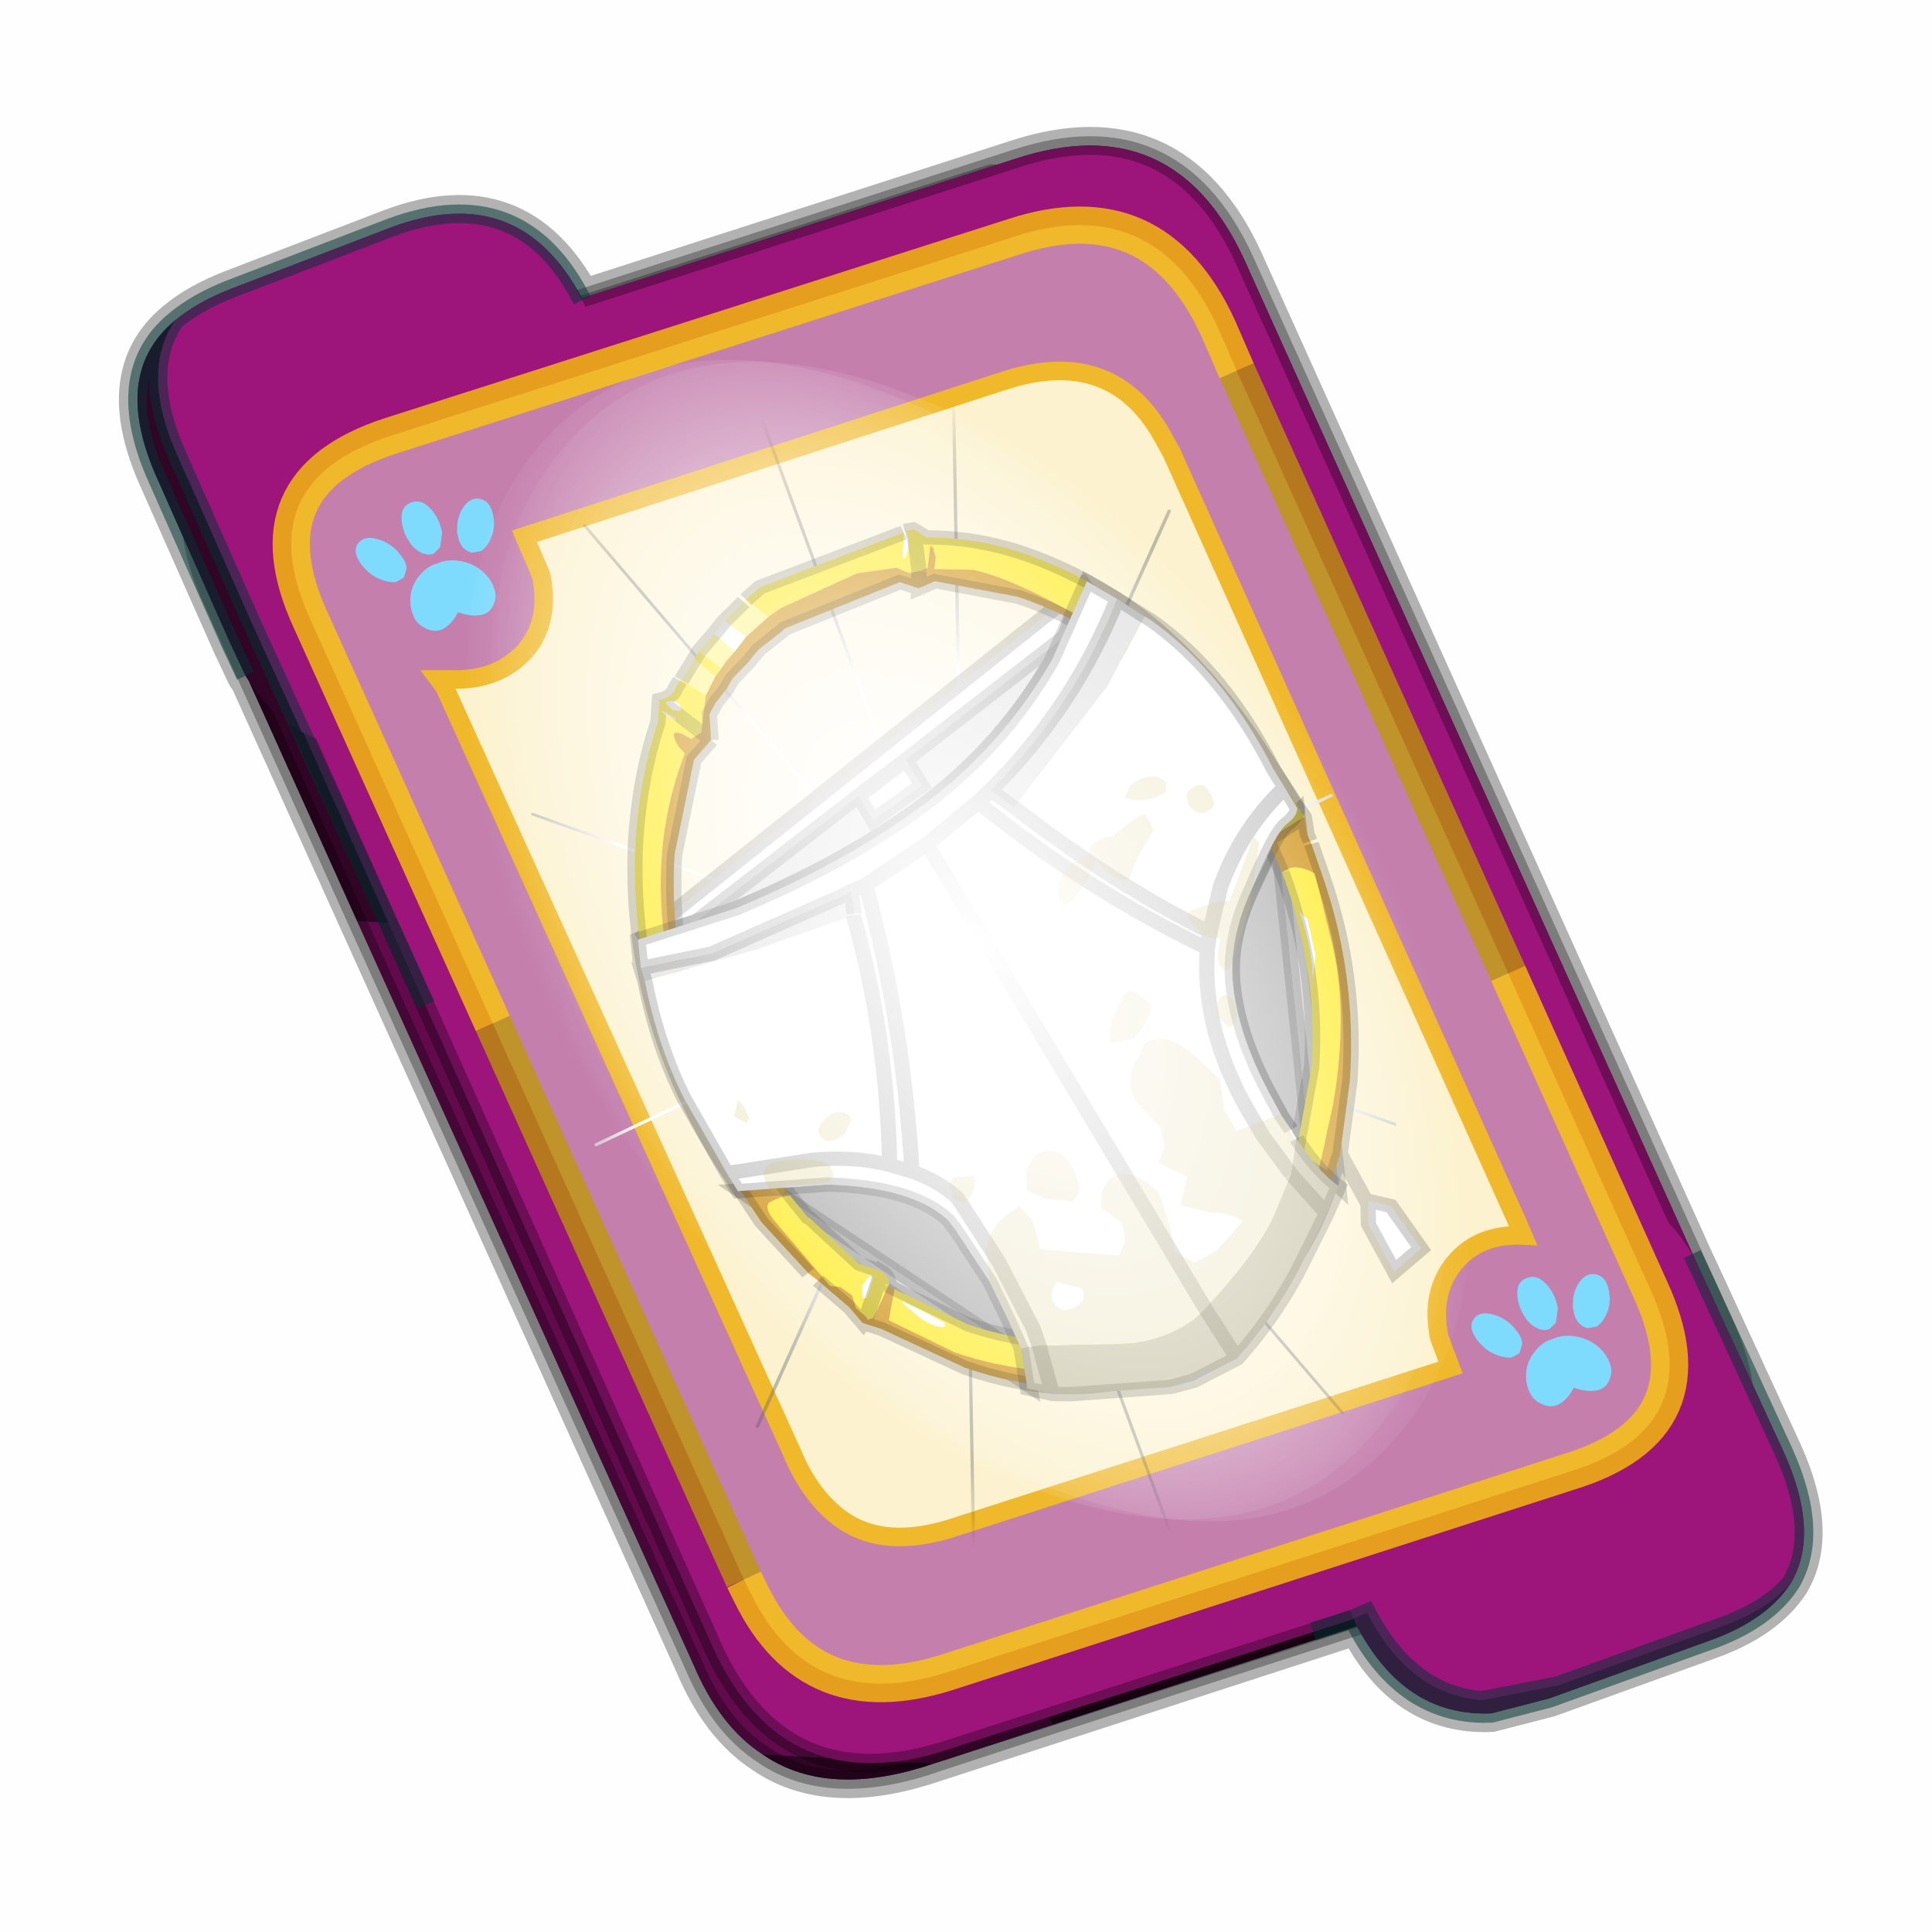 <?xml version='1.0' encoding='UTF-8'?>
<svg xmlns:xlink="http://www.w3.org/1999/xlink" xmlns="http://www.w3.org/2000/svg" version="1.1" width="60px" height="60px" viewBox="0.0 0.0 60.0 60.0"><defs><g id="c1"><path fill="#000000" fill-opacity="0.004" d="M0.0 0.0 L60.0 0.0 60.0 60.0 0.0 60.0 0.0 0.0"/></g><g id="c2"><path fill="#006699" stroke="none" d="M31.5 39.85 L19.8 43.65 Q17.15 44.45 15.5 43.3 14.35 42.55 13.65 40.9 L1.7 14.45 1.6 14.3 1.2 13.45 -0.75 9.05 Q-2.05 6.2 -0.3 4.75 0.3 4.25 1.2 3.9 L5.5 2.25 Q8.95 0.95 10.65 4.15 L22.3 0.4 Q26.55 -1.0 28.45 3.1 L40.55 29.95 40.9 30.7 42.95 35.15 Q43.95 37.35 43.15 38.7 42.5 39.7 40.95 40.25 L36.65 41.8 35.1 42.2 Q32.75 42.3 31.5 39.85"/><path fill="none" stroke="#000000" stroke-width="1.0" stroke-opacity="0.298" d="M31.5 39.85 L19.8 43.65 Q17.15 44.45 15.5 43.3 14.35 42.55 13.65 40.9 L1.7 14.45 1.6 14.3 1.2 13.45 -0.75 9.05 Q-2.05 6.2 -0.3 4.75 0.3 4.25 1.2 3.9 L5.5 2.25 Q8.95 0.95 10.65 4.15 L22.3 0.4 Q26.55 -1.0 28.45 3.1 L40.55 29.95 40.9 30.7 42.95 35.15 Q43.95 37.35 43.15 38.7 42.5 39.7 40.95 40.25 L36.65 41.8 35.1 42.2 Q32.75 42.3 31.5 39.85"/><path fill="#300525" stroke="none" d="M0.75 8.25 L29.8 9.75 25.55 0.9 Q26.9 1.6 27.8 3.55 L40.7 32.15 Q42.6 36.3 38.3 37.65 L23.3 42.5 13.15 21.4 4.6 20.9 0.7 12.25 Q-0.45 9.75 0.75 8.25 M20.1 43.55 L19.8 43.65 Q17.15 44.45 15.5 43.3 L20.1 43.55"/><path fill="#630a4c" stroke="none" d="M25.55 0.9 L29.8 9.75 0.75 8.25 Q1.45 7.3 3.1 6.75 L21.65 0.8 25.55 0.9 M4.6 20.9 L13.15 21.4 23.3 42.5 20.1 43.55 15.5 43.3 Q14.35 42.55 13.65 40.9 L4.6 20.9"/><path fill="none" stroke="#000000" stroke-width="0.5" stroke-opacity="0.302" d="M0.75 8.25 Q-0.45 9.75 0.7 12.25 L4.6 20.9 M23.3 42.5 L38.3 37.65 Q42.6 36.3 40.7 32.15 L27.8 3.55 Q26.9 1.6 25.55 0.9 L21.65 0.8 3.1 6.75 Q1.45 7.3 0.75 8.25 M20.1 43.55 L19.8 43.65 Q17.15 44.45 15.5 43.3 14.35 42.55 13.65 40.9 L4.6 20.9 M20.1 43.55 L23.3 42.5"/><path fill="#9d147b" stroke="none" d="M14.2 40.5 L1.35 11.8 Q-0.5 7.75 3.8 6.35 L22.3 0.4 Q26.55 -1.0 28.45 3.1 L41.35 31.7 Q43.25 35.85 38.9 37.25 L20.4 43.2 Q16.1 44.55 14.2 40.5"/><path fill="none" stroke="#000000" stroke-width="0.5" stroke-opacity="0.302" d="M14.2 40.5 L1.35 11.8 Q-0.5 7.75 3.8 6.35 L22.3 0.4 Q26.55 -1.0 28.45 3.1 L41.35 31.7 Q43.25 35.85 38.9 37.25 L20.4 43.2 Q16.1 44.55 14.2 40.5"/><path fill="#9d147b" stroke="none" d="M31.4 39.65 L31.3 39.45 31.25 39.4 29.25 34.95 Q27.55 31.2 31.25 29.85 L35.6 28.25 Q38.8 27.1 40.5 29.85 L40.9 30.7 42.95 35.15 Q43.95 37.35 43.15 38.7 42.5 39.45 41.2 39.9 L36.9 41.45 34.85 41.85 Q32.9 41.7 31.75 39.5 L31.4 39.65"/><path fill="#630a4c" stroke="none" d="M43.15 38.7 Q42.5 39.7 40.95 40.25 L36.65 41.8 35.1 42.2 Q32.75 42.3 31.45 39.8 L31.4 39.65 31.75 39.5 Q32.9 41.7 34.85 41.85 L36.9 41.45 41.2 39.9 Q42.5 39.45 43.15 38.7"/><path fill="none" stroke="#003333" stroke-width="0.5" stroke-opacity="0.51" d="M43.15 38.7 Q42.5 39.7 40.95 40.25 L36.65 41.8 35.1 42.2 Q32.75 42.3 31.45 39.8 L31.4 39.65 30.3 40.0 31.4 39.65 M40.5 29.85 L40.9 30.7 42.95 35.15 Q43.95 37.35 43.15 38.7 42.5 39.45 41.2 39.9 L36.9 41.45 34.85 41.85 Q32.9 41.7 31.75 39.5 L31.4 39.65"/><path fill="#9d147b" stroke="none" d="M10.65 4.2 L10.85 4.6 12.85 9.05 Q14.5 12.8 10.8 14.15 L6.5 15.8 Q4.5 16.6 3.1 15.8 L1.75 12.85 -0.2 8.45 Q-1.25 6.15 -0.3 4.75 0.3 4.25 1.2 3.9 L5.5 2.25 Q9.0 0.95 10.65 4.2"/><path fill="#300525" stroke="none" d="M-0.3 4.75 Q-1.25 6.15 -0.2 8.45 L1.75 12.85 3.1 15.8 Q2.25 15.35 1.6 14.3 L1.2 13.45 -0.75 9.05 Q-2.05 6.2 -0.3 4.75"/><path fill="none" stroke="#003333" stroke-width="0.5" stroke-opacity="0.51" d="M3.1 15.8 L6.45 23.15 M-0.3 4.75 Q0.3 4.25 1.2 3.9 L5.5 2.25 Q9.0 0.95 10.65 4.2 M3.1 15.8 L1.75 12.85 -0.2 8.45 Q-1.25 6.15 -0.3 4.75 -2.05 6.2 -0.75 9.05 L1.2 13.45 1.6 14.3"/><path fill="#fcf2cf" stroke="none" d="M9.15 13.6 Q9.8 12.8 9.55 11.6 L9.1 10.55 22.05 6.35 Q24.9 5.45 26.25 7.85 L26.5 8.3 35.8 29.0 35.95 29.35 Q34.75 29.3 34.1 30.1 33.45 30.9 33.7 32.1 L34.0 32.9 20.65 37.2 Q18.8 37.8 17.65 37.0 16.8 36.4 16.3 35.2 L6.95 14.6 6.8 14.4 7.1 14.4 Q8.4 14.45 9.15 13.6"/><path fill="#c47fad" stroke="none" d="M9.15 13.6 Q8.4 14.45 7.1 14.4 L6.8 14.4 6.95 14.6 16.3 35.2 Q16.8 36.4 17.65 37.0 18.8 37.8 20.65 37.2 L34.0 32.9 33.7 32.1 Q33.45 30.9 34.1 30.1 34.75 29.3 35.95 29.35 L35.8 29.0 26.5 8.3 26.25 7.85 Q24.9 5.45 22.05 6.35 L9.1 10.55 9.55 11.6 Q9.8 12.8 9.15 13.6 M28.25 6.1 L35.55 22.3 39.35 30.75 Q41.1 34.5 37.2 35.7 L20.45 41.1 Q16.8 42.25 15.2 39.0 L15.0 38.6 8.25 23.65 3.35 12.8 Q1.65 9.1 5.5 7.85 L22.25 2.5 Q26.05 1.25 27.75 4.95 L28.25 6.1"/><path fill="none" stroke="#ffcc00" stroke-width="1.0" stroke-opacity="0.749" d="M35.55 22.3 L39.35 30.75 Q41.1 34.5 37.2 35.7 L20.45 41.1 Q16.8 42.25 15.2 39.0 L15.0 38.6 M8.25 23.65 L3.35 12.8 Q1.65 9.1 5.5 7.85 L22.25 2.5 Q26.05 1.25 27.75 4.95 L28.25 6.1"/><path fill="none" stroke="#bf9900" stroke-width="1.0" stroke-opacity="0.749" d="M28.25 6.1 L35.55 22.3 M15.0 38.6 L8.25 23.65"/><path fill="none" stroke="#f0b92b" stroke-width="0.5" d="M9.15 13.6 Q9.8 12.8 9.55 11.6 L9.1 10.55 22.05 6.35 Q24.9 5.45 26.25 7.85 L26.5 8.3 35.8 29.0 35.95 29.35 Q34.75 29.3 34.1 30.1 33.45 30.9 33.7 32.1 L34.0 32.9 20.65 37.2 Q18.8 37.8 17.65 37.0 16.8 36.4 16.3 35.2 L6.95 14.6 6.8 14.4 7.1 14.4 Q8.4 14.45 9.15 13.6"/></g><g id="c3"><path fill="#7fdbfe" stroke="none" d="M10.75 4.9 Q10.75 4.6 10.9 4.35 11.25 3.45 11.95 2.75 13.3 1.5 14.35 2.1 15.4 2.7 14.95 4.45 14.7 5.4 14.1 6.15 L13.75 6.5 Q13.1 7.15 12.35 7.35 L11.4 7.2 Q10.95 6.9 10.75 6.4 10.5 5.75 10.75 4.9 M7.5 5.9 Q7.0 5.85 6.6 5.5 6.05 5.0 5.8 4.15 L5.7 3.6 Q5.55 2.65 5.8 1.7 6.25 0.0 7.5 0.0 L7.6 0.0 Q8.85 0.0 9.3 1.7 9.55 2.65 9.4 3.6 L9.3 4.15 8.5 5.5 7.6 5.9 7.5 5.9 M4.35 4.9 Q4.6 5.75 4.35 6.4 L3.7 7.2 2.75 7.35 Q2.0 7.15 1.35 6.5 L1.0 6.15 Q0.4 5.4 0.15 4.45 -0.3 2.7 0.75 2.1 1.8 1.5 3.15 2.75 3.85 3.45 4.2 4.35 L4.35 4.9 M5.5 13.7 Q4.45 13.9 3.65 12.95 2.75 12.0 3.2 10.25 3.7 8.5 5.25 7.6 6.4 6.9 7.55 7.0 8.75 6.9 9.9 7.6 11.45 8.5 11.95 10.25 12.35 12.0 11.5 12.95 10.7 13.9 9.65 13.7 8.55 13.5 7.55 12.6 6.55 13.5 5.5 13.7"/></g><g id="c4"><g><use transform="matrix(1.0,0.0,0.0,1.0,0.0,0.0)" xlink:href="#c3"/></g></g><radialGradient gradientUnits="userSpaceOnUse" r="819.2" cx="0" cy="0" spreadMethod="pad" gradientTransform="matrix(0.091,0.0,0.0,0.091,0.6,3.4)" id="gradient1"><stop offset="0.0" stop-color="#ffffff"/><stop offset="1.0" stop-color="#ffffff" stop-opacity="0.0"/></radialGradient><g id="c5"><path stroke="none" fill="url(#gradient1)" d="M36.65 -54.65 Q60.05 -42.0 69.75 -17.95 80.55 8.9 68.0 34.1 55.45 59.35 26.8 68.2 -1.8 77.05 -29.7 64.3 -57.6 51.6 -68.45 24.75 -79.3 -2.05 -66.75 -27.25 L-66.7 -27.3 Q-54.1 -52.5 -25.5 -61.4 3.1 -70.2 31.0 -57.5 L36.65 -54.65"/></g><g id="c6"><g><use transform="matrix(1.0,0.0,0.0,1.0,0.0,0.0)" xlink:href="#c5"/></g></g><radialGradient gradientUnits="userSpaceOnUse" r="819.2" cx="0" cy="0" spreadMethod="pad" gradientTransform="matrix(0.209,0.0,0.0,0.177,67.15,107.2)" id="gradient2"><stop offset="0.357" stop-color="#ffffff"/><stop offset="0.671" stop-opacity="0.0"/></radialGradient><g id="c7"><path fill="none" stroke-linejoin="round" stroke-linecap="round" stroke="url(#gradient2)" stroke-width="0.5" d="M136.55 165.8 L68.6 106.0 68.4 106.0 118.25 201.5 M68.3 105.8 L68.35 105.8 68.3 105.8 68.3 105.85 68.4 106.0 68.3 106.0 86.55 211.5 M68.3 105.8 L68.3 105.85 68.3 106.0 68.15 105.95 18.25 151.55 M68.3 105.85 L68.25 105.85 68.3 106.0 50.0 193.2 M68.25 105.85 L68.15 105.95 0.05 97.7 M68.3 105.85 L68.25 105.8 68.25 105.85 M68.25 105.8 L68.2 105.7 0.0 45.7 M68.3 105.8 L68.25 105.75 68.25 105.8 M68.25 105.75 L68.2 105.7 18.25 10.05 M68.6 106.0 L68.35 105.8 118.25 60.15 M86.6 18.35 L68.3 105.8 M136.6 114.25 L68.6 106.0 M68.25 105.75 L49.95 0.05"/></g><g id="c8"><g><use transform="matrix(1.0,0.0,0.0,1.0,0.0,0.0)" xlink:href="#c7"/></g></g><g id="c9"><g><use transform="matrix(1.0,0.0,0.0,1.0,0.0,0.0)" xlink:href="#c2"/></g><g><use transform="matrix(0.239,-0.087,0.1,0.234,34.25,31.15)" xlink:href="#c4"/></g><g><use transform="matrix(0.239,-0.087,0.1,0.234,4.25,10.3)" xlink:href="#c4"/></g><g><use transform="matrix(0.141,-0.038,0.111,0.226,20.25,20.65)" filter="url(#filter7)" xlink:href="#c6"/></g><g><use transform="matrix(-0.155,0.051,0.084,0.147,22.6,3.15)" filter="url(#filter8)" xlink:href="#c8"/></g></g><filter id="filter7"><feColorMatrix in="SourceGraphic" type="matrix" values="0.0 0.0 0.0 0.0 0.797 0.0 0.0 0.0 0.0 0.598 0.0 0.0 0.0 0.0 0.199 0.0 0.0 0.0 1.0 0.0" result="cxform"/><feComposite operator="in" in2="SourceGraphic" result="color-xform"/></filter><filter id="filter8"><feColorMatrix in="SourceGraphic" type="matrix" values="0.0 0.0 0.0 0.0 0.996 0.0 0.0 0.0 0.0 0.996 0.0 0.0 0.0 0.0 0.996 0.0 0.0 0.0 1.0 0.0" result="cxform"/><feComposite operator="in" in2="SourceGraphic" result="color-xform"/></filter><g id="c10"><path fill="#ffffff" stroke="none" d="M-3.9 -12.25 L-3.95 -12.3 -4.0 -12.3 -3.9 -12.25 -2.5 -10.75 4.1 -8.5 3.95 -7.5 5.95 -6.9 6.05 -7.85 12.8 -5.55 14.8 -5.6 -3.9 -12.25 M4.1 -8.5 L6.05 -7.85 4.1 -8.5 M14.1 3.9 L15.15 3.6 15.2 3.6 15.3 2.9 12.45 3.4 Q11.05 3.75 10.15 4.4 L9.55 4.85 Q8.95 5.35 8.6 6.0 L8.5 6.2 8.1 8.7 7.95 11.2 8.0 11.85 8.5 11.75 8.6 11.75 8.6 10.7 8.65 9.25 9.0 7.2 9.1 6.8 Q9.75 5.35 12.35 4.35 L14.1 3.9"/><path fill="#e3e3e3" stroke="none" d="M-2.5 -10.75 L-1.8 -10.15 Q0.85 -7.95 4.05 -6.9 7.25 -5.85 11.4 -5.55 L12.8 -5.55 6.05 -7.85 5.95 -6.9 3.95 -7.5 4.1 -8.5 -2.5 -10.75"/><path fill="#b3b3b3" stroke="none" d="M-2.75 7.6 L-2.65 7.05 -2.6 6.4 Q-2.4 4.15 -2.9 2.45 -3.35 0.85 -4.85 -0.6 L-6.35 -2.0 -2.95 8.85 -2.8 7.95 -2.75 7.6 M8.65 11.95 L14.1 3.9 12.35 4.35 Q9.75 5.35 9.1 6.8 L9.0 7.2 8.65 9.25 8.6 10.7 8.6 11.75 8.65 11.95"/><path fill="#d1d1d1" stroke="none" d="M-2.95 8.85 L-6.35 -2.0 -6.8 -2.3 -7.3 -2.55 -3.45 9.95 -2.95 8.85 M15.15 3.6 L14.1 3.9 8.65 11.95 8.65 12.15 8.85 13.05 8.65 12.15 8.65 11.95 8.6 11.75 8.5 11.75 8.0 11.85 8.25 13.55 8.95 13.1 8.85 13.05 15.15 3.6"/><path fill="none" stroke="#000000" stroke-width="0.5" stroke-opacity="0.2" d="M-3.9 -12.25 L-4.0 -12.3 -3.95 -12.3 -3.9 -12.25 -2.5 -10.75 -1.8 -10.15 Q0.85 -7.95 4.05 -6.9 7.25 -5.85 11.4 -5.55 L12.8 -5.55 14.8 -5.6 -3.9 -12.25 M-6.35 -2.0 L-4.85 -0.6 Q-3.35 0.85 -2.9 2.45 -2.4 4.15 -2.6 6.4 L-2.65 7.05 -2.75 7.6 M-2.8 7.95 L-2.95 8.85 -6.35 -2.0 -6.8 -2.3 -7.3 -2.55 -3.45 9.95 -2.95 8.85 M-2.5 -10.75 L4.1 -8.5 3.95 -7.5 5.95 -6.9 6.05 -7.85 12.8 -5.55 M6.05 -7.85 L4.1 -8.5 M14.1 3.9 L15.15 3.6 8.85 13.05 8.65 12.15 8.65 11.95 14.1 3.9 M15.2 3.6 L15.15 3.6 M8.65 11.95 L8.6 11.75 M8.95 13.1 L8.85 13.05"/><path fill="#ffed3b" stroke="none" d="M15.35 -2.9 Q14.95 -5.95 13.55 -8.85 12.55 -10.85 11.25 -12.4 L10.9 -13.1 Q10.45 -13.05 10.25 -13.3 L10.0 -13.5 9.95 -13.5 9.4 -12.75 10.05 -11.6 10.45 -11.5 Q11.05 -12.3 10.95 -11.4 L10.85 -11.1 Q13.05 -8.7 14.0 -5.4 L14.45 -2.65 15.35 -2.9 M9.25 -14.05 L9.0 -14.25 8.55 -13.45 8.85 -13.25 9.25 -14.05 M6.85 -15.4 L6.25 -15.65 1.2 -15.85 1.05 -15.85 1.4 -15.1 1.4 -15.0 Q1.05 -15.25 0.95 -15.85 L1.0 -15.9 0.7 -15.85 0.4 -15.45 Q-1.05 -14.95 -2.3 -13.95 -4.0 -12.55 -5.15 -10.6 -6.55 -8.1 -7.05 -4.75 L-7.45 -2.35 -6.0 -2.0 -5.85 -4.35 Q-5.4 -7.2 -4.25 -9.35 L-4.45 -9.55 Q-2.2 -12.85 -0.6 -13.9 L0.6 -14.35 0.4 -14.7 0.35 -15.05 0.4 -15.15 0.8 -14.45 1.1 -14.45 1.45 -14.5 1.75 -14.8 3.05 -15.05 5.9 -14.75 6.4 -14.6 6.85 -15.4 M0.7 -15.85 L1.1 -14.45 0.7 -15.85 M-5.15 -10.6 L-4.45 -9.55 -5.15 -10.6 M-6.0 -0.8 Q-6.55 -1.0 -7.0 -0.4 L-6.6 1.9 Q-6.2 4.35 -4.4 7.25 L-3.0 9.3 -3.3 9.7 Q-1.05 12.45 2.1 13.45 L5.35 13.95 5.25 13.65 Q8.5 13.0 10.7 11.15 L12.3 9.4 11.7 8.45 9.9 10.4 Q7.55 12.35 4.85 12.3 L2.3 11.9 Q-0.5 11.0 -2.5 8.55 L-4.25 5.8 Q-5.8 2.7 -6.0 -0.8 M-6.15 1.0 L-6.0 0.65 Q-5.85 2.35 -5.3 3.35 L-5.9 2.25 -6.15 1.0 M10.35 -12.55 L10.35 -12.7 Q10.4 -13.0 10.75 -12.95 10.65 -12.5 10.35 -12.55 M10.7 -12.25 L10.65 -12.35 10.95 -12.7 11.0 -12.7 10.7 -12.25 M10.9 -13.1 L10.05 -11.6 10.9 -13.1 M12.95 9.05 L13.15 8.65 13.1 8.2 13.35 7.8 13.65 7.65 14.45 5.05 Q14.65 4.45 14.4 4.3 L13.95 4.25 13.65 4.3 13.4 5.2 13.35 5.25 12.45 7.25 11.85 7.75 Q11.7 7.95 11.8 8.25 L12.75 9.15 12.95 9.15 12.95 9.05 11.85 7.75 12.95 9.05 M11.65 9.0 L11.25 9.75 Q10.85 10.25 10.65 10.2 L10.6 10.1 11.1 9.5 11.6 8.95 11.65 9.0 M12.2 7.85 L12.3 7.75 12.65 8.0 12.8 8.4 12.7 8.45 12.2 7.85 M4.85 12.3 L5.25 13.65 4.85 12.3 M-3.0 9.3 L-2.5 8.55 -3.0 9.3"/><path fill="#ffffff" stroke="none" d="M8.3 -14.65 L7.8 -14.95 7.35 -14.2 7.9 -13.85 8.3 -14.65 M1.05 -15.85 L1.05 -15.9 1.0 -15.9 0.95 -15.85 Q1.05 -15.25 1.4 -15.0 L1.4 -15.1 1.05 -15.85 M-4.2 10.75 L-4.8 11.15 -5.15 12.85 -4.0 13.3 -3.85 11.5 -4.15 10.75 -4.2 10.75 M-6.15 1.0 L-5.9 2.25 -5.3 3.35 Q-5.85 2.35 -6.0 0.65 L-6.15 1.0 M10.7 -12.25 L11.0 -12.7 10.95 -12.7 10.65 -12.35 10.7 -12.25 M10.35 -12.55 Q10.65 -12.5 10.75 -12.95 10.4 -13.0 10.35 -12.7 L10.35 -12.55 M12.2 7.85 L12.7 8.45 12.8 8.4 12.65 8.0 12.3 7.75 12.2 7.85 M11.65 9.0 L11.6 8.95 11.1 9.5 10.6 10.1 10.65 10.2 Q10.85 10.25 11.25 9.75 L11.65 9.0"/><path fill="#fff596" stroke="none" d="M9.95 -13.5 L9.25 -14.05 8.85 -13.25 9.4 -12.75 9.95 -13.5 M9.0 -14.25 L8.3 -14.65 7.9 -13.85 8.35 -13.6 8.55 -13.45 9.0 -14.25 M7.8 -14.95 L6.95 -15.35 6.85 -15.4 6.4 -14.6 7.35 -14.2 7.8 -14.95"/><path fill="#d69e2e" stroke="none" d="M-7.45 -2.35 L-7.3 -1.75 -7.3 -1.5 -7.3 -1.4 -7.2 -0.2 Q-6.9 3.35 -5.25 6.65 L-3.95 8.9 -3.3 9.7 -3.0 9.3 -4.4 7.25 Q-6.2 4.35 -6.6 1.9 L-7.0 -0.4 Q-6.55 -1.0 -6.0 -0.8 L-6.0 -1.65 -6.0 -2.0 -7.45 -2.35 M7.9 -13.85 L7.35 -14.2 6.4 -14.6 5.9 -14.75 3.05 -15.05 1.75 -14.8 1.45 -14.5 1.1 -14.45 0.8 -14.45 0.4 -15.15 0.35 -15.05 0.4 -14.7 0.6 -14.35 -0.6 -13.9 Q-2.2 -12.85 -4.45 -9.55 L-4.25 -9.35 Q-3.2 -11.25 -1.6 -12.55 L0.75 -13.95 1.35 -13.9 1.85 -14.3 6.05 -14.05 6.15 -14.0 7.15 -13.65 7.65 -13.35 8.35 -13.0 8.65 -12.75 9.2 -12.4 9.55 -12.1 9.85 -11.25 10.05 -11.6 9.4 -12.75 8.85 -13.25 8.55 -13.45 8.35 -13.6 7.9 -13.85 M1.35 -13.9 L1.1 -14.45 1.35 -13.9 M14.45 -2.65 L14.0 -5.4 Q13.05 -8.7 10.85 -11.1 L10.95 -11.4 Q11.05 -12.3 10.45 -11.5 L10.05 -11.6 9.85 -11.25 10.65 -10.8 12.55 -7.95 Q13.8 -5.4 14.2 -2.65 L14.45 -2.65 14.2 -2.2 Q14.45 -0.05 14.1 2.15 L13.65 4.3 13.95 4.25 14.4 4.3 Q14.65 4.45 14.45 5.05 L13.65 7.65 13.35 7.8 13.1 8.2 13.15 8.65 12.95 9.05 12.95 9.15 12.75 9.15 11.8 8.25 11.8 8.35 11.7 8.45 12.3 9.4 10.7 11.15 Q8.5 13.0 5.25 13.65 L5.35 13.95 Q8.1 13.85 10.6 11.75 L12.65 9.6 13.15 9.2 13.35 8.55 13.95 7.35 14.15 7.0 14.9 4.85 15.3 2.55 Q15.7 -0.25 15.35 -2.9 L14.45 -2.65 M12.95 9.05 L13.15 9.2 12.95 9.05"/><path fill="#d6c631" stroke="none" d="M14.2 -2.2 L14.45 -2.65 14.2 -2.65 14.2 -2.2"/><path fill="none" stroke="#000000" stroke-width="0.5" stroke-opacity="0.2" d="M15.35 -2.9 Q14.95 -5.95 13.55 -8.85 12.55 -10.85 11.25 -12.4 L10.9 -13.1 Q10.45 -13.05 10.25 -13.3 L10.0 -13.5 M9.95 -13.5 L9.25 -14.05 9.0 -14.25 8.3 -14.65 7.8 -14.95 6.95 -15.35 M6.85 -15.4 L6.25 -15.65 1.2 -15.85 1.05 -15.85 M1.0 -15.9 L0.7 -15.85 0.4 -15.45 Q-1.05 -14.95 -2.3 -13.95 -4.0 -12.55 -5.15 -10.6 -6.55 -8.1 -7.05 -4.75 L-7.45 -2.35 -7.3 -1.75 -7.3 -1.5 M-7.3 -1.4 L-7.2 -0.2 Q-6.9 3.35 -5.25 6.65 L-3.95 8.9 -4.1 10.7 -4.2 10.75 -4.8 11.15 -5.15 12.85 -4.0 13.3 -3.85 11.5 -4.15 10.75 -4.1 10.7 M1.1 -14.45 L0.7 -15.85 M-4.25 -9.35 L-4.45 -9.55 -5.15 -10.6 M1.1 -14.45 L1.35 -13.9 0.75 -13.95 -1.6 -12.55 Q-3.2 -11.25 -4.25 -9.35 -5.4 -7.2 -5.85 -4.35 L-6.0 -2.0 -7.45 -2.35 M9.85 -11.25 L9.55 -12.1 9.2 -12.4 8.65 -12.75 8.35 -13.0 7.65 -13.35 7.15 -13.65 6.15 -14.0 6.05 -14.05 1.85 -14.3 1.35 -13.9 M-6.0 -2.0 L-6.0 -1.65 -6.0 -0.8 M-3.0 9.3 L-3.3 9.7 -3.95 8.9 M10.05 -11.6 L10.9 -13.1 M9.85 -11.25 L10.05 -11.6 M14.2 -2.65 Q13.8 -5.4 12.55 -7.95 L10.65 -10.8 9.85 -11.25 M14.45 -2.65 L15.35 -2.9 Q15.7 -0.25 15.3 2.55 L14.9 4.85 14.15 7.0 M13.95 7.35 L13.35 8.55 13.15 9.2 12.95 9.05 M13.65 4.3 L14.1 2.15 Q14.45 -0.05 14.2 -2.2 M14.45 -2.65 L14.2 -2.65 14.2 -2.2 M11.85 7.75 L12.45 7.25 13.35 5.25 13.4 5.2 13.65 4.3 M11.8 8.25 Q11.7 7.95 11.85 7.75 L12.95 9.05 M11.8 8.25 L11.8 8.35 11.7 8.45 9.9 10.4 Q7.55 12.35 4.85 12.3 L2.3 11.9 Q-0.5 11.0 -2.5 8.55 L-4.25 5.8 Q-5.8 2.7 -6.0 -0.8 M5.25 13.65 L4.85 12.3 M5.35 13.95 Q8.1 13.85 10.6 11.75 L12.65 9.6 13.15 9.2 M-3.3 9.7 Q-1.05 12.45 2.1 13.45 L5.35 13.95 5.25 13.65 M-2.5 8.55 L-3.0 9.3"/><path fill="#ffffff" stroke="none" d="M15.15 -4.65 L14.85 -5.6 11.4 -5.55 Q7.25 -5.85 4.05 -6.9 0.85 -7.95 -1.8 -10.15 L-3.95 -12.3 -4.65 -11.4 Q-1.8 -8.35 1.9 -6.6 L2.45 -6.35 4.6 -5.55 7.05 -4.9 7.6 -4.85 7.05 -4.9 4.6 -5.55 2.45 -6.35 1.9 -6.6 1.4 -5.8 -3.15 -8.7 -5.25 -10.55 -5.4 -10.35 Q-6.95 -7.9 -7.15 -4.2 L-7.25 -3.5 -7.35 -2.7 Q-7.25 -2.45 -6.8 -2.3 -6.35 -2.15 -4.85 -0.6 -3.35 0.85 -2.9 2.45 -2.4 4.15 -2.6 6.4 L-2.65 7.05 -2.75 7.6 -2.8 7.95 -2.15 9.05 -1.0 10.25 Q0.05 11.25 2.35 12.45 3.45 13.05 5.0 12.8 L5.7 12.6 8.0 11.85 7.95 11.2 8.1 8.7 8.5 6.2 8.6 6.0 Q8.95 5.35 9.55 4.85 L10.15 4.4 Q11.05 3.75 12.45 3.4 L15.3 2.9 12.45 3.4 Q11.05 3.75 10.15 4.4 8.45 0.2 7.85 -4.05 L7.8 -4.1 7.6 -4.85 7.9 -4.8 12.75 -4.35 15.15 -4.65 M8.6 11.75 L8.6 10.7 8.65 9.25 9.0 7.2 9.1 6.8 Q9.75 5.35 12.35 4.35 L15.2 3.6 15.3 2.9 15.6 0.0 Q15.7 -1.95 15.2 -4.2 L11.35 -4.0 7.85 -4.05 Q8.45 0.2 10.15 4.4 L9.55 4.85 Q7.8 0.05 7.05 -4.9 7.8 0.05 9.55 4.85 8.95 5.35 8.6 6.0 L8.5 6.2 8.1 8.7 7.95 11.2 8.0 11.85 8.5 11.75 8.6 11.75 M-2.95 0.35 L-2.85 0.5 -2.65 0.85 Q0.3 -2.35 2.45 -6.35 0.3 -2.35 -2.65 0.85 L-2.85 0.5 -2.95 0.35 Q-0.65 -2.2 1.4 -5.8 -0.65 -2.2 -2.95 0.35 L-3.9 -1.0 Q-5.35 -2.65 -7.25 -3.5 -5.35 -2.65 -3.9 -1.0 L-2.95 0.35 M4.6 -5.55 L2.35 12.45 4.6 -5.55 M-2.65 0.85 Q-1.25 3.6 -1.75 7.05 L-1.8 7.5 -2.15 9.05 -1.8 7.5 -1.75 7.05 Q-1.25 3.6 -2.65 0.85"/><path fill="#e3e3e3" stroke="none" d="M-4.65 -11.4 L-5.25 -10.55 -3.15 -8.7 1.4 -5.8 1.9 -6.6 Q-1.8 -8.35 -4.65 -11.4 M15.2 -4.2 L15.15 -4.65 12.75 -4.35 7.9 -4.8 7.6 -4.85 7.8 -4.1 7.85 -4.05 11.35 -4.0 15.2 -4.2"/><path fill="#d1d1d1" stroke="none" d="M-2.8 7.95 Q-3.0 9.2 -3.45 9.95 L-2.7 10.7 -1.35 11.95 Q0.15 13.35 2.05 14.4 L3.7 14.65 4.5 14.6 7.7 13.75 8.25 13.55 8.95 13.1 8.65 11.95 8.6 11.75 8.5 11.75 8.0 11.85 5.7 12.6 5.0 12.8 Q3.45 13.05 2.35 12.45 L2.05 14.4 2.35 12.45 Q0.05 11.25 -1.0 10.25 L-2.15 9.05 -2.8 7.95 M8.25 13.55 L8.0 11.85 8.25 13.55 M-2.7 10.7 L-2.15 9.05 -2.7 10.7"/><path fill="none" stroke="#000000" stroke-width="0.5" stroke-opacity="0.2" d="M15.15 -4.65 L14.85 -5.6 11.4 -5.55 Q7.25 -5.85 4.05 -6.9 0.85 -7.95 -1.8 -10.15 L-3.95 -12.3 -4.65 -11.4 -5.25 -10.55 -5.4 -10.35 Q-6.95 -7.9 -7.15 -4.2 L-7.25 -3.5 -7.35 -2.7 Q-7.25 -2.45 -6.8 -2.3 -6.35 -2.15 -4.85 -0.6 -3.35 0.85 -2.9 2.45 -2.4 4.15 -2.6 6.4 L-2.65 7.05 -2.75 7.6 M-2.8 7.95 Q-3.0 9.2 -3.45 9.95 L-2.7 10.7 -1.35 11.95 Q0.15 13.35 2.05 14.4 L3.7 14.65 4.5 14.6 7.7 13.75 8.25 13.55 8.95 13.1 8.65 11.95 8.6 11.75 8.6 10.7 8.65 9.25 9.0 7.2 9.1 6.8 Q9.75 5.35 12.35 4.35 L15.2 3.6 15.3 2.9 15.6 0.0 Q15.7 -1.95 15.2 -4.2 L15.15 -4.65 12.75 -4.35 7.9 -4.8 7.6 -4.85 7.05 -4.9 4.6 -5.55 2.45 -6.35 1.9 -6.6 Q-1.8 -8.35 -4.65 -11.4 M1.9 -6.6 L1.4 -5.8 Q-0.65 -2.2 -2.95 0.35 L-3.9 -1.0 Q-5.35 -2.65 -7.25 -3.5 M2.45 -6.35 Q0.3 -2.35 -2.65 0.85 L-2.85 0.5 -2.95 0.35 M7.8 -4.1 L7.6 -4.85 M15.3 2.9 L12.45 3.4 Q11.05 3.75 10.15 4.4 8.45 0.2 7.85 -4.05 M10.15 4.4 L9.55 4.85 Q7.8 0.05 7.05 -4.9 M9.55 4.85 Q8.95 5.35 8.6 6.0 L8.5 6.2 8.1 8.7 7.95 11.2 8.0 11.85 8.25 13.55 M2.35 12.45 L4.6 -5.55 M2.05 14.4 L2.35 12.45 M-2.15 9.05 L-1.8 7.5 -1.75 7.05 Q-1.25 3.6 -2.65 0.85 M-2.15 9.05 L-2.7 10.7"/><path fill="#c4ab2d" fill-opacity="0.2" d="M-4.05 -4.05 Q-4.05 -4.45 -4.4 -4.5 -4.8 -4.6 -4.85 -4.2 -4.95 -3.7 -4.65 -3.6 -4.15 -3.45 -4.05 -3.95 L-4.05 -4.05 M-3.5 -4.65 Q-2.75 -4.45 -2.15 -4.9 L-2.5 -5.25 Q-3.4 -5.55 -3.65 -4.95 L-3.5 -4.65 M-2.25 -4.15 L-2.55 -4.15 -2.6 -3.85 -2.6 -3.55 -1.75 -2.85 -1.45 -2.55 -1.2 -2.25 Q-0.85 -2.15 -0.55 -2.8 L-0.4 -3.2 0.1 -2.7 0.85 -2.15 1.25 -2.1 Q1.35 -2.8 0.5 -3.35 L-0.3 -3.45 -0.45 -3.75 -1.0 -3.85 -1.25 -3.8 -2.25 -4.15 M-2.75 -0.55 L-3.65 -0.55 -4.0 -0.45 -5.6 -2.25 -5.7 -2.0 -4.5 0.0 -3.05 1.75 -2.9 1.75 -2.8 1.55 Q-2.75 1.3 -3.2 0.65 -2.9 0.65 -2.65 0.3 L-2.5 -0.2 Q-2.45 -0.6 -2.75 -0.55 M0.6 3.25 Q-0.1 3.0 -0.7 4.0 L-1.25 5.2 -0.95 6.25 -1.05 7.05 -2.65 7.0 -2.7 7.6 -2.75 7.95 Q-2.95 9.15 -3.45 9.95 L-2.7 10.65 -1.35 11.95 Q0.15 13.35 2.1 14.4 L4.5 14.6 7.7 13.75 9.0 13.15 Q8.75 12.7 8.65 11.7 L8.6 10.7 8.6 9.9 8.65 9.25 8.35 8.2 8.2 8.0 Q7.8 7.35 6.7 7.15 L6.5 7.65 6.55 8.25 6.65 8.75 4.3 9.8 3.9 9.4 3.75 8.8 4.2 8.05 3.95 7.55 Q3.65 7.25 3.4 7.2 L3.0 7.2 2.6 7.5 2.2 8.15 2.3 9.3 2.5 10.3 2.05 10.85 1.2 10.7 0.65 10.4 0.0 10.05 Q0.25 9.6 0.8 9.45 L1.7 8.85 1.1 8.0 1.8 7.25 1.4 6.8 1.25 6.15 1.45 5.6 1.65 5.0 Q1.75 4.45 1.25 3.85 L0.6 3.25 M0.1 1.6 L-0.1 2.0 Q-0.15 2.35 0.85 2.95 L1.4 2.9 1.7 2.85 1.25 2.05 0.5 1.4 Q0.3 1.3 0.1 1.6 M-2.05 3.2 Q-2.0 2.85 -2.35 2.6 -2.65 2.4 -2.75 2.85 L-2.65 3.35 -2.4 3.6 Q-2.2 3.7 -2.15 3.45 L-2.05 3.2 M10.7 2.5 L11.1 2.9 Q11.85 3.15 11.9 2.7 11.95 2.35 11.35 2.15 10.8 2.0 10.7 2.5 M13.85 1.35 L14.0 1.5 14.3 1.15 13.95 0.65 13.85 0.95 13.85 1.35 M14.2 3.8 Q14.35 2.8 13.2 3.15 12.05 3.45 12.0 3.85 11.95 4.2 12.3 4.3 L12.9 4.15 13.6 3.95 13.75 4.05 13.85 4.2 14.15 4.05 14.2 3.8 M8.55 5.65 L8.35 5.5 7.7 5.65 Q7.7 6.1 8.35 6.45 L8.45 6.35 8.55 6.3 8.65 6.15 8.6 6.0 8.55 5.65 M6.0 6.05 L5.5 5.65 Q5.1 5.55 4.8 5.8 4.55 6.0 4.55 6.3 4.4 7.35 5.0 7.55 L5.75 7.2 6.25 6.7 6.0 6.05 M6.95 10.65 Q6.85 11.15 6.2 10.95 5.85 10.8 5.9 10.45 L6.55 10.0 6.6 10.0 Q7.0 10.25 6.95 10.65"/></g><g id="c11"><g><use transform="matrix(1.0,0.0,0.0,1.0,0.0,0.0)" xlink:href="#c10"/></g></g><g id="c12"><g><use transform="matrix(1.0,0.0,0.0,1.0,7.45,16.15)" xlink:href="#c11"/></g></g><g id="c13"><g><use transform="matrix(5.182,0.0,0.0,5.182,0.0,-18.0)" xlink:href="#c12"/></g></g><g id="c14"><g><use transform="matrix(1.0,0.0,0.0,1.0,6.3,53.35)" xlink:href="#c9"/></g><g><use transform="matrix(-0.146,0.049,0.062,0.14,33.05,63.95)" xlink:href="#c13"/></g><g><use transform="matrix(0.141,-0.038,0.111,0.226,27.2,74.05)" filter="url(#filter14)" xlink:href="#c6"/></g></g><filter id="filter14"><feColorMatrix in="SourceGraphic" type="matrix" values="1.0 0.0 0.0 0.0 0.0 0.0 1.0 0.0 0.0 0.0 0.0 0.0 1.0 0.0 0.0 0.0 0.0 0.0 0.23 0.0" result="cxform"/><feComposite operator="in" in2="SourceGraphic" result="color-xform"/></filter></defs><g><g><use transform="matrix(1.0,0.0,0.0,1.0,0.0,0.0)" xlink:href="#c1"/></g><g><use transform="matrix(1.155,0.0,0.0,1.155,-1.5,-57.15)" xlink:href="#c14"/></g></g></svg>